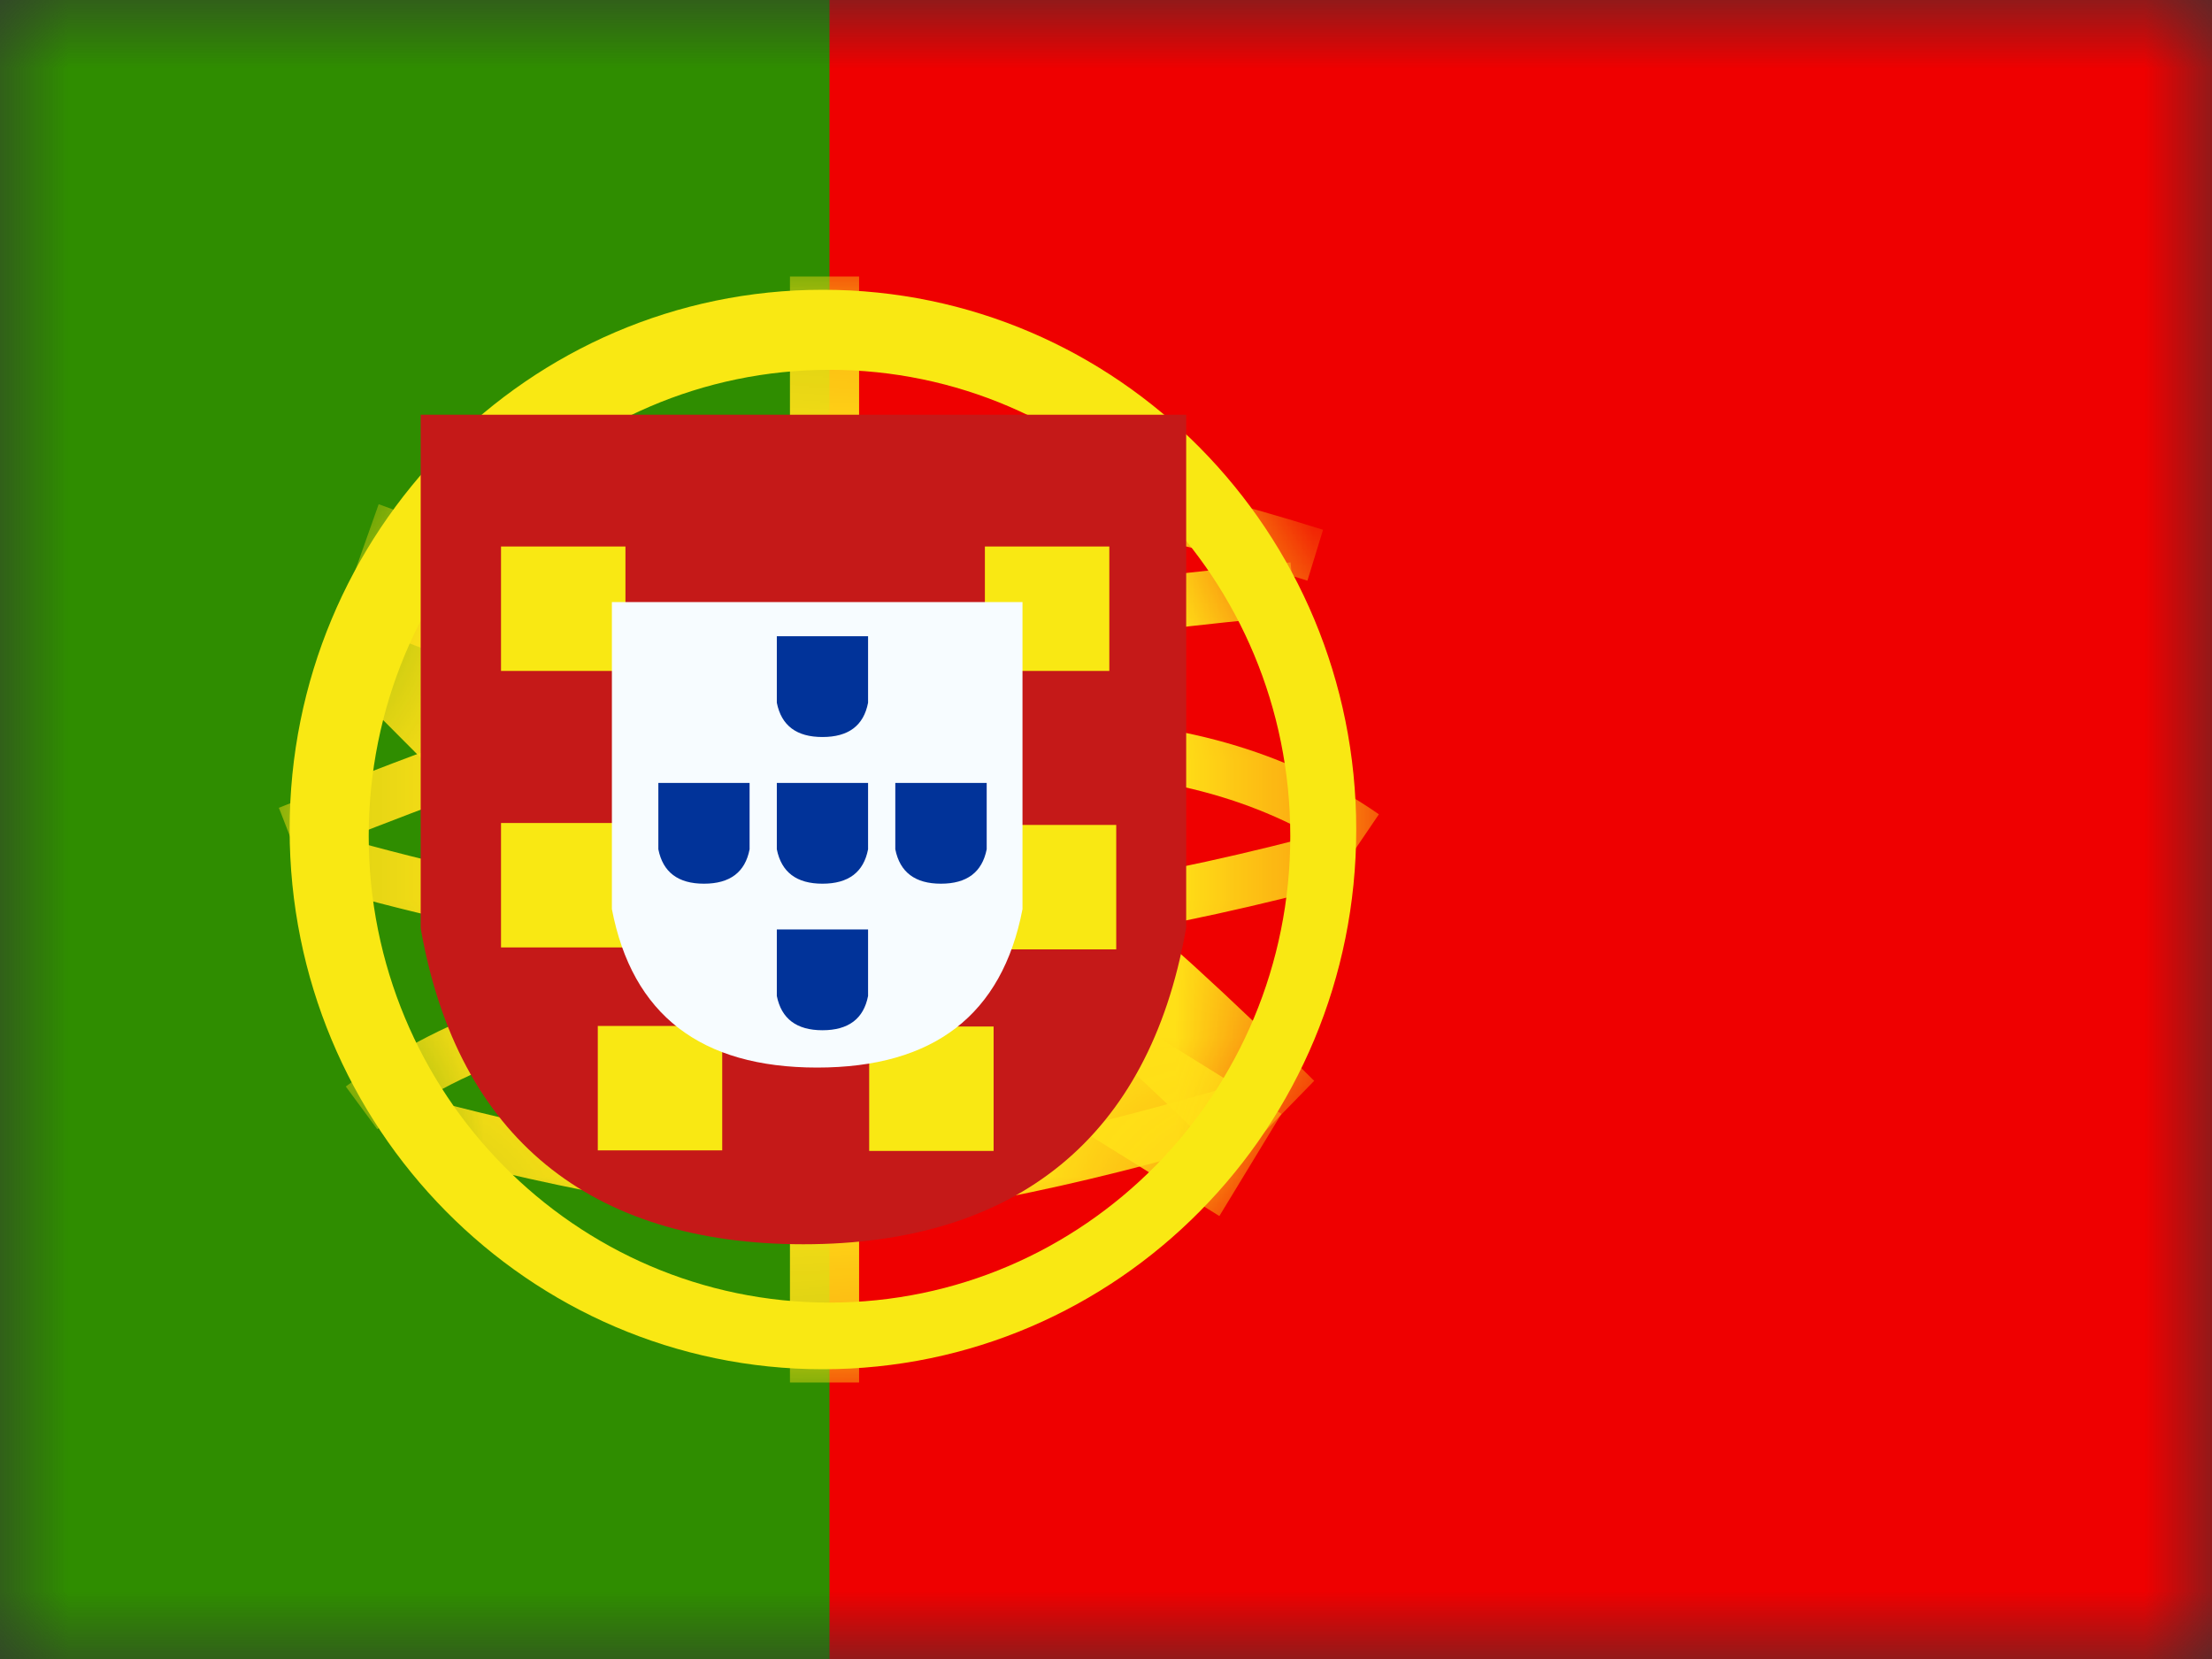 <?xml version="1.0" encoding="UTF-8"?>
<svg width="16px" height="12px" viewBox="0 0 16 12" version="1.1" xmlns="http://www.w3.org/2000/svg" xmlns:xlink="http://www.w3.org/1999/xlink">
    <rect x="0" y="0" width="16" height="12" fill="#333333" stroke="none"/>
    <title>flags/S/PT - Portugal</title>
    <defs>
        <rect id="path-1" x="0" y="0" width="16" height="12"></rect>
        <path d="M3.952,7.904 C1.822,7.904 0.095,6.156 0.095,4 C0.095,1.844 1.822,0.096 3.952,0.096 C6.083,0.096 7.81,1.844 7.81,4 C7.81,6.156 6.083,7.904 3.952,7.904 Z" id="path-3"></path>
    </defs>
    <g id="Symbols" stroke="none" stroke-width="1" fill="none" fill-rule="evenodd">
        <g id="flag">
            <mask id="mask-2" fill="white">
                <use xlink:href="#path-1"></use>
            </mask>
            <g id="mask"></g>
            <g id="contents" mask="url(#mask-2)">
                <polygon id="right" fill="#EF0000" points="4 0 16 0 16 12 4 12"></polygon>
                <polygon id="left" fill="#2F8D00" points="0 0 6 0 6 12 0 12"></polygon>
                <g id="mark" transform="translate(2, 2)">
                    <g id="stripes">
                        <mask id="mask-4" fill="white">
                            <use xlink:href="#path-3"></use>
                        </mask>
                        <g id="Path"></g>
                        <polygon id="Rectangle-53" fill="#FFE017" mask="url(#mask-4)" points="3.714 0 4.214 0 4.214 1.349 3.714 1.349"></polygon>
                        <polygon id="Rectangle-53" fill="#FFE017" mask="url(#mask-4)" points="3.714 6.747 4.214 6.747 4.214 8 3.714 8"></polygon>
                        <path d="M0.157,4.202 L0.017,3.843 C1.56,3.227 2.724,2.83 3.514,2.651 C4.673,2.389 5.947,2.194 7.335,2.068 L7.369,2.452 C5.997,2.577 4.74,2.769 3.598,3.027 C2.831,3.201 1.683,3.593 0.157,4.202 Z" id="Path-194" fill="#FFE017" fill-rule="nonzero" mask="url(#mask-4)"></path>
                        <path d="M7.57,1.832 L7.457,2.2 C6.291,1.832 5.341,1.674 4.611,1.723 L4.586,1.338 C5.37,1.285 6.364,1.451 7.57,1.832 Z" id="Path-204" fill="#FFE017" fill-rule="nonzero" mask="url(#mask-4)"></path>
                        <path d="M7.974,3.89 L7.758,4.208 C7.164,3.795 6.432,3.588 5.557,3.588 L5.557,3.202 C6.505,3.202 7.313,3.431 7.974,3.89 Z" id="Path-207" fill="#FFE017" fill-rule="nonzero" mask="url(#mask-4)"></path>
                        <path d="M7.651,4.005 L7.749,4.378 C6.468,4.725 5.265,4.922 4.14,4.968 C3.008,5.015 1.688,4.817 0.18,4.377 L0.285,4.006 C1.757,4.436 3.037,4.628 4.125,4.583 C5.22,4.538 6.396,4.345 7.651,4.005 Z" id="Path-208" fill="#FFE017" fill-rule="nonzero" mask="url(#mask-4)"></path>
                        <path d="M7.506,5.818 L6.904,6.435 C5.759,5.292 4.752,4.475 3.887,3.983 C3.008,3.484 1.862,2.976 0.45,2.464 L0.739,1.647 C2.193,2.175 3.382,2.701 4.307,3.227 C5.247,3.761 6.312,4.625 7.506,5.818 Z" id="Path-209" fill="#FFE017" fill-rule="nonzero" mask="url(#mask-4)"></path>
                        <path d="M0.729,6.168 L0.501,5.859 C0.533,5.835 0.59,5.795 0.668,5.744 C0.797,5.66 0.941,5.576 1.095,5.498 C1.52,5.282 1.947,5.147 2.354,5.135 C2.373,5.134 2.393,5.134 2.413,5.134 L2.413,5.52 C2.397,5.52 2.381,5.52 2.365,5.52 C2.022,5.531 1.646,5.65 1.266,5.842 C1.124,5.914 0.992,5.991 0.874,6.068 C0.833,6.095 0.796,6.12 0.765,6.142 C0.747,6.155 0.735,6.163 0.729,6.168 Z" id="Path-210" fill="#FFE017" fill-rule="nonzero" mask="url(#mask-4)"></path>
                        <path d="M0.906,6.301 L1.002,5.928 C2.272,6.263 3.251,6.429 3.935,6.429 C4.615,6.429 5.629,6.233 6.968,5.838 L7.074,6.208 C5.703,6.612 4.659,6.815 3.935,6.815 C3.213,6.815 2.205,6.643 0.906,6.301 Z" id="Path-211" fill="#FFE017" fill-rule="nonzero" mask="url(#mask-4)"></path>
                        <polygon id="Path-212" fill="#FFE017" fill-rule="nonzero" mask="url(#mask-4)" points="0.411 2.847 1.015 2.231 1.898 3.118 1.295 3.734"></polygon>
                        <polygon id="Path-213" fill="#FFE017" fill-rule="nonzero" mask="url(#mask-4)" points="5.418 5.924 5.867 5.185 7.269 6.057 6.82 6.796"></polygon>
                    </g>
                    <path d="M3.952,0.096 C6.083,0.096 7.81,1.844 7.81,4 C7.81,6.156 6.083,7.904 3.952,7.904 C1.822,7.904 0.095,6.156 0.095,4 C0.095,1.844 1.822,0.096 3.952,0.096 Z M4,0.675 C2.159,0.675 0.667,2.185 0.667,4.048 C0.667,5.911 2.159,7.422 4,7.422 C5.841,7.422 7.333,5.911 7.333,4.048 C7.333,2.185 5.841,0.675 4,0.675 Z" id="outer" fill="#F9E813" fill-rule="nonzero"></path>
                    <g id="center" transform="translate(0.524, 0.253)">
                        <path d="M1.305,1.34 L1.305,4.47 C1.511,5.709 2.205,6.329 3.387,6.329 C4.57,6.329 5.264,5.709 5.47,4.47 L5.47,1.34 L1.305,1.34 Z" id="Path" fill="#FFFFFF" fill-rule="nonzero"></path>
                        <path d="M0.519,0.747 L6.056,0.747 L6.056,4.458 L6.051,4.484 C5.784,5.967 4.835,6.747 3.287,6.747 C1.739,6.747 0.791,5.967 0.523,4.484 L0.519,4.458 L0.519,0.747 Z" id="Path-214" fill="#C51918" fill-rule="nonzero"></path>
                        <path d="M2,1.7 L2,2.6 L1.1,2.6 L1.1,1.7 L2,1.7 Z M5.5,1.7 L5.5,2.6 L4.6,2.6 L4.6,1.7 L5.5,1.7 Z" id="Combined-Shape" fill="#F9E813"></path>
                        <path d="M4.663,5.172 L4.663,6.072 L3.763,6.072 L3.763,5.172 L4.663,5.172 Z M5.55,3.714 L5.55,4.614 L4.65,4.614 L4.65,3.714 L5.55,3.714 Z M2,3.7 L2,4.6 L1.1,4.6 L1.1,3.7 L2,3.7 Z" id="Combined-Shape" fill="#F9E813"></path>
                        <polygon id="Rectangle-110" fill="#F9E813" points="1.8 5.168 2.7 5.168 2.7 6.068 1.8 6.068"></polygon>
                        <path d="M1.902,2.102 L4.872,2.102 L4.872,4.323 C4.725,5.087 4.23,5.469 3.387,5.469 C2.544,5.469 2.049,5.087 1.902,4.323 L1.902,2.102 Z" id="Path-214" fill="#F7FCFF" fill-rule="nonzero"></path>
                        <path d="M3.095,2.349 L3.755,2.349 L3.755,2.83 C3.723,2.996 3.613,3.078 3.425,3.078 C3.238,3.078 3.128,2.996 3.095,2.83 L3.095,2.349 Z" id="Path-214" fill="#013399" fill-rule="nonzero"></path>
                        <path d="M3.095,3.41 L3.755,3.41 L3.755,3.89 C3.723,4.056 3.613,4.139 3.425,4.139 C3.238,4.139 3.128,4.056 3.095,3.89 L3.095,3.41 Z" id="Path-214" fill="#013399" fill-rule="nonzero"></path>
                        <path d="M3.952,3.41 L4.613,3.41 L4.613,3.89 C4.58,4.056 4.47,4.139 4.282,4.139 C4.095,4.139 3.985,4.056 3.952,3.89 L3.952,3.41 Z" id="Path-214" fill="#013399" fill-rule="nonzero"></path>
                        <path d="M2.238,3.41 L2.898,3.41 L2.898,3.89 C2.866,4.056 2.756,4.139 2.568,4.139 C2.381,4.139 2.271,4.056 2.238,3.89 L2.238,3.41 Z" id="Path-214" fill="#013399" fill-rule="nonzero"></path>
                        <path d="M3.095,4.47 L3.755,4.47 L3.755,4.951 C3.723,5.116 3.613,5.199 3.425,5.199 C3.238,5.199 3.128,5.116 3.095,4.951 L3.095,4.47 Z" id="Path-214" fill="#013399" fill-rule="nonzero"></path>
                    </g>
                </g>
            </g>
        </g>
    </g>
</svg>